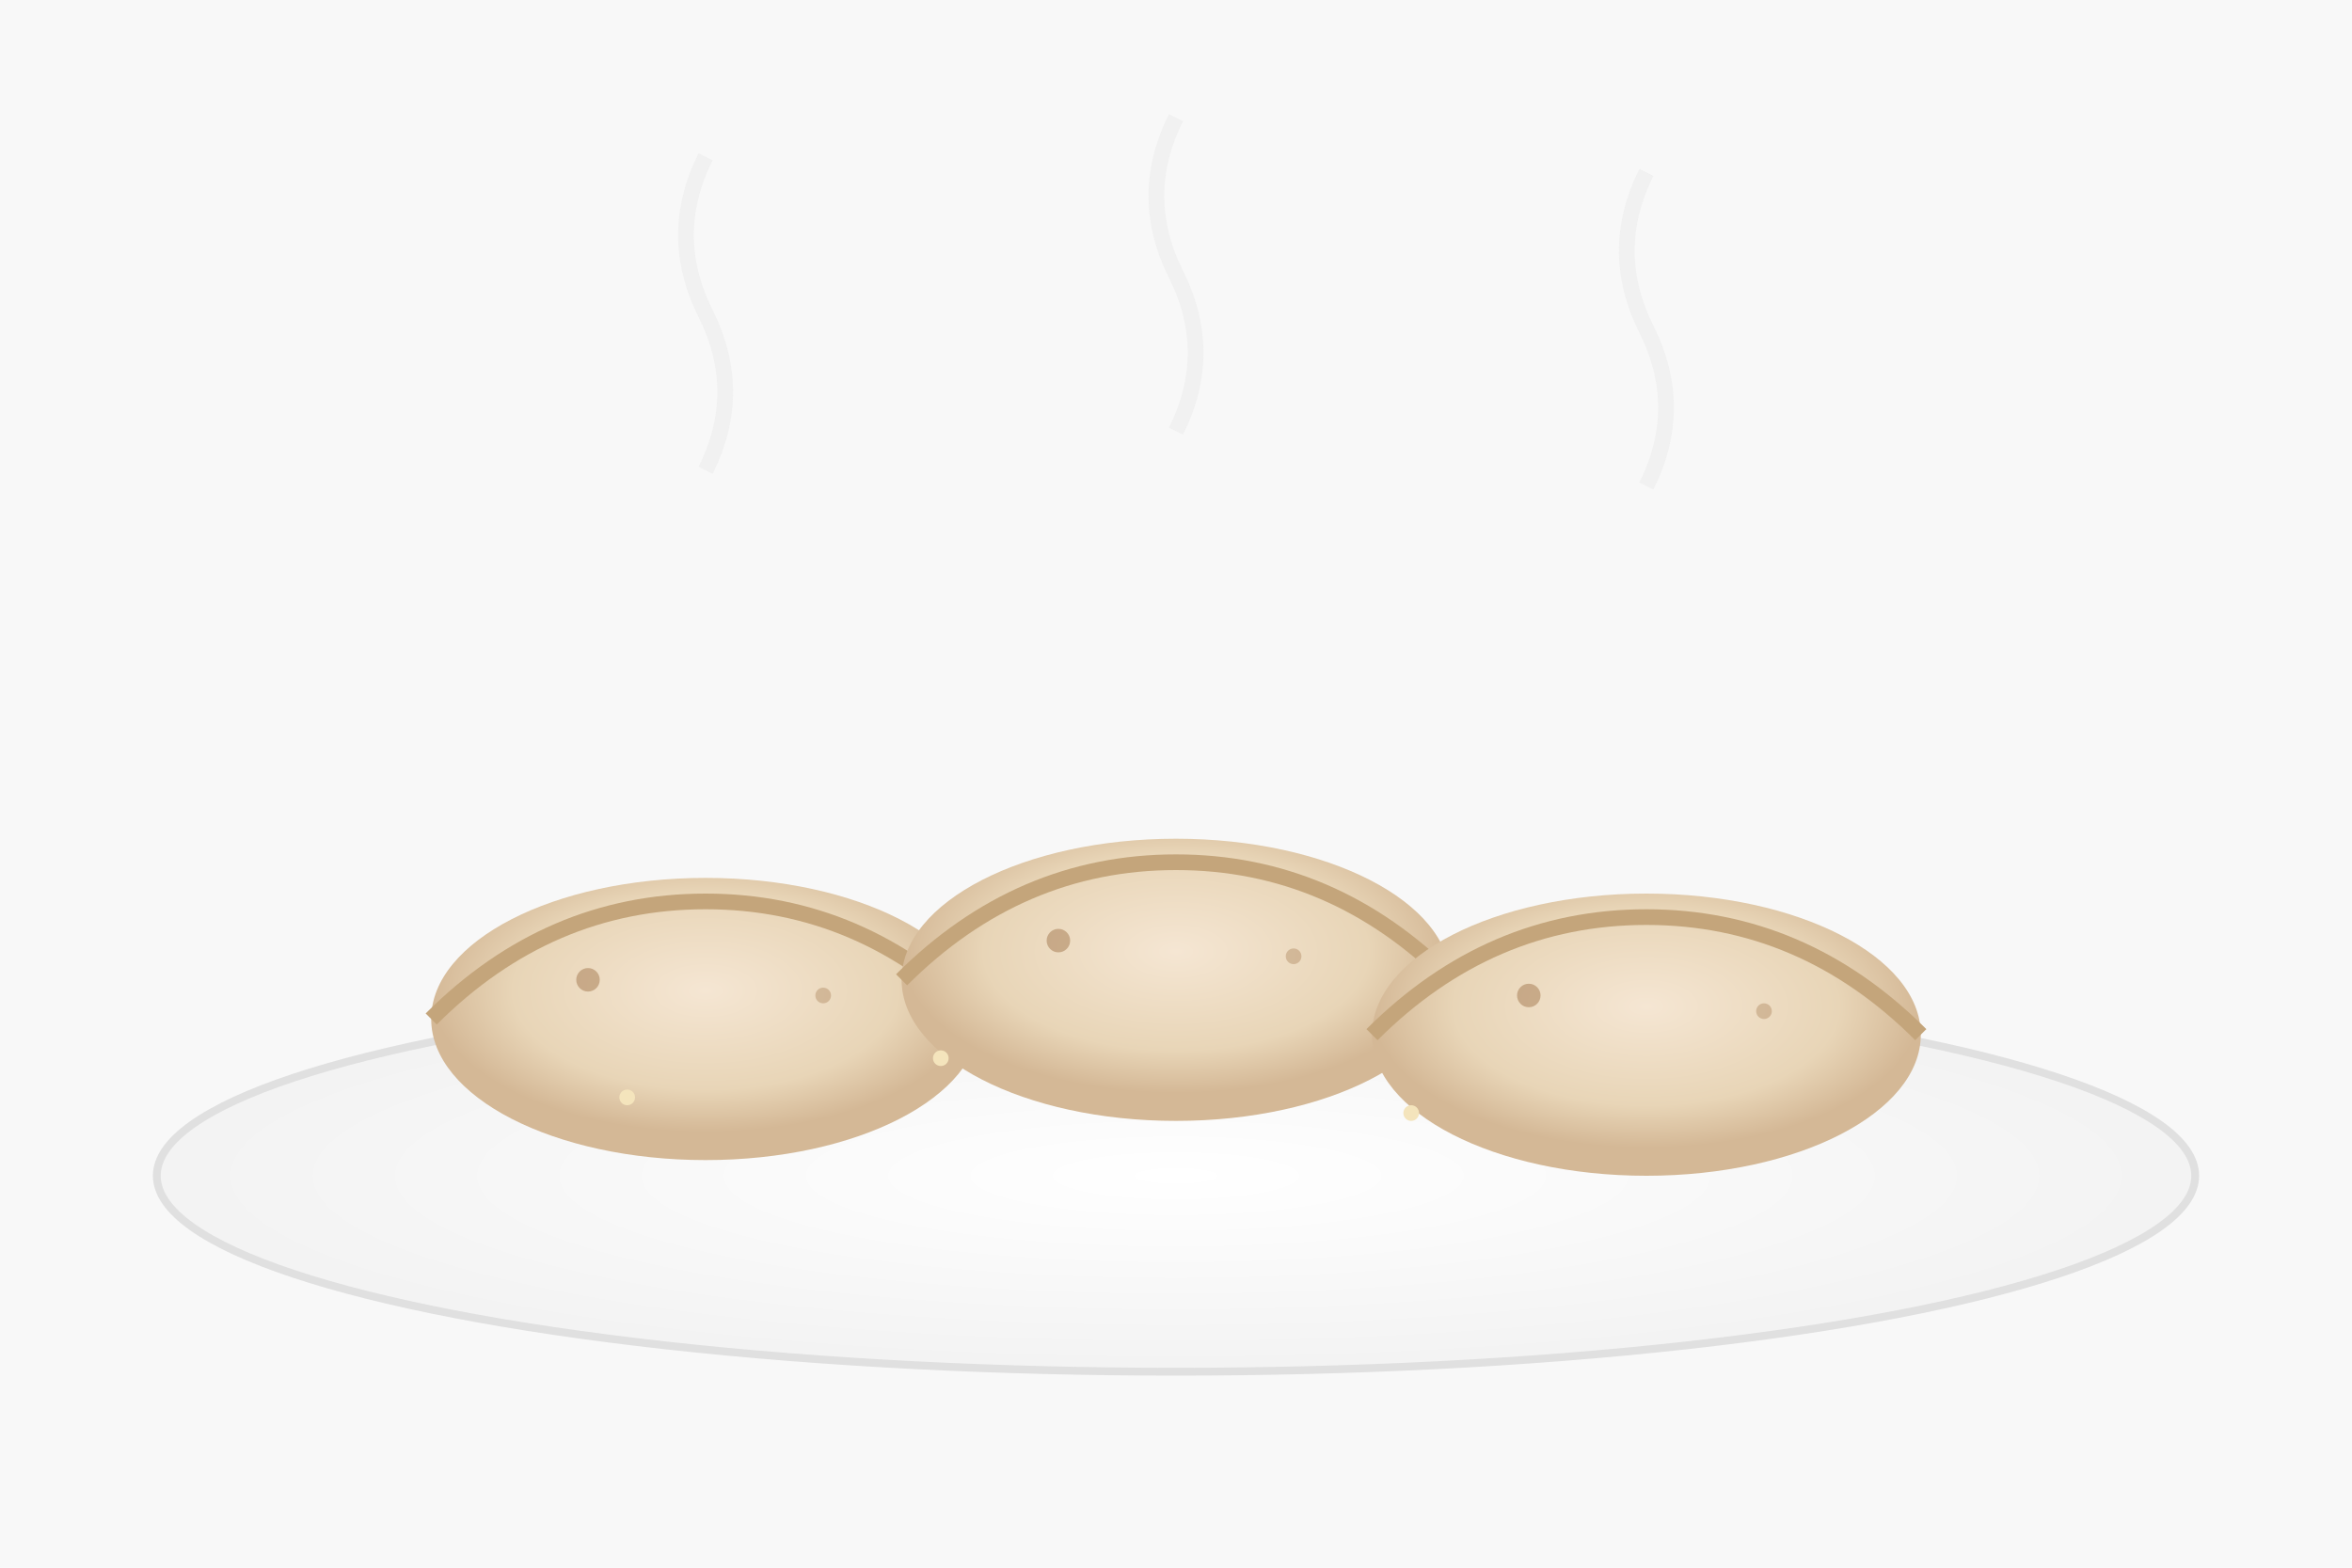 <svg width="300" height="200" viewBox="0 0 300 200" xmlns="http://www.w3.org/2000/svg">
  <defs>
    <radialGradient id="gyozaGrad" cx="50%" cy="40%" r="50%">
      <stop offset="0%" style="stop-color:#F5E6D3"/>
      <stop offset="70%" style="stop-color:#E8D5B7"/>
      <stop offset="100%" style="stop-color:#D4B896"/>
    </radialGradient>
    <radialGradient id="plateGrad" cx="50%" cy="50%" r="60%">
      <stop offset="0%" style="stop-color:#FFFFFF"/>
      <stop offset="100%" style="stop-color:#F0F0F0"/>
    </radialGradient>
  </defs>

  <!-- Background -->
  <rect width="300" height="200" fill="#F8F8F8"/>

  <!-- Plate -->
  <ellipse cx="150" cy="150" rx="130" ry="25" fill="url(#plateGrad)" stroke="#E0E0E0" stroke-width="1"/>

  <!-- Gyoza dumplings -->
  <g transform="translate(50, 80)">
    <!-- First gyoza -->
    <ellipse cx="40" cy="50" rx="35" ry="18" fill="url(#gyozaGrad)"/>
    <path d="M5 50 Q20 35 40 35 Q60 35 75 50" fill="none" stroke="#C4A57B" stroke-width="2"/>
    <circle cx="25" cy="45" r="1.5" fill="#B8956F" opacity="0.7"/>
    <circle cx="55" cy="47" r="1" fill="#B8956F" opacity="0.5"/>

    <!-- Second gyoza -->
    <ellipse cx="100" cy="45" rx="35" ry="18" fill="url(#gyozaGrad)"/>
    <path d="M65 45 Q80 30 100 30 Q120 30 135 45" fill="none" stroke="#C4A57B" stroke-width="2"/>
    <circle cx="85" cy="40" r="1.5" fill="#B8956F" opacity="0.7"/>
    <circle cx="115" cy="42" r="1" fill="#B8956F" opacity="0.5"/>

    <!-- Third gyoza -->
    <ellipse cx="160" cy="52" rx="35" ry="18" fill="url(#gyozaGrad)"/>
    <path d="M125 52 Q140 37 160 37 Q180 37 195 52" fill="none" stroke="#C4A57B" stroke-width="2"/>
    <circle cx="145" cy="47" r="1.5" fill="#B8956F" opacity="0.7"/>
    <circle cx="175" cy="49" r="1" fill="#B8956F" opacity="0.5"/>
  </g>

  <!-- Steam effect -->
  <g opacity="0.6">
    <path d="M90 60 Q95 50 90 40 Q85 30 90 20" fill="none" stroke="#E8E8E8" stroke-width="2" opacity="0.8"/>
    <path d="M150 55 Q155 45 150 35 Q145 25 150 15" fill="none" stroke="#E8E8E8" stroke-width="2" opacity="0.8"/>
    <path d="M210 62 Q215 52 210 42 Q205 32 210 22" fill="none" stroke="#E8E8E8" stroke-width="2" opacity="0.8"/>
  </g>

  <!-- Garnish - sesame seeds -->
  <circle cx="80" cy="140" r="1" fill="#F4E4BC"/>
  <circle cx="120" cy="135" r="1" fill="#F4E4BC"/>
  <circle cx="180" cy="142" r="1" fill="#F4E4BC"/>
</svg>